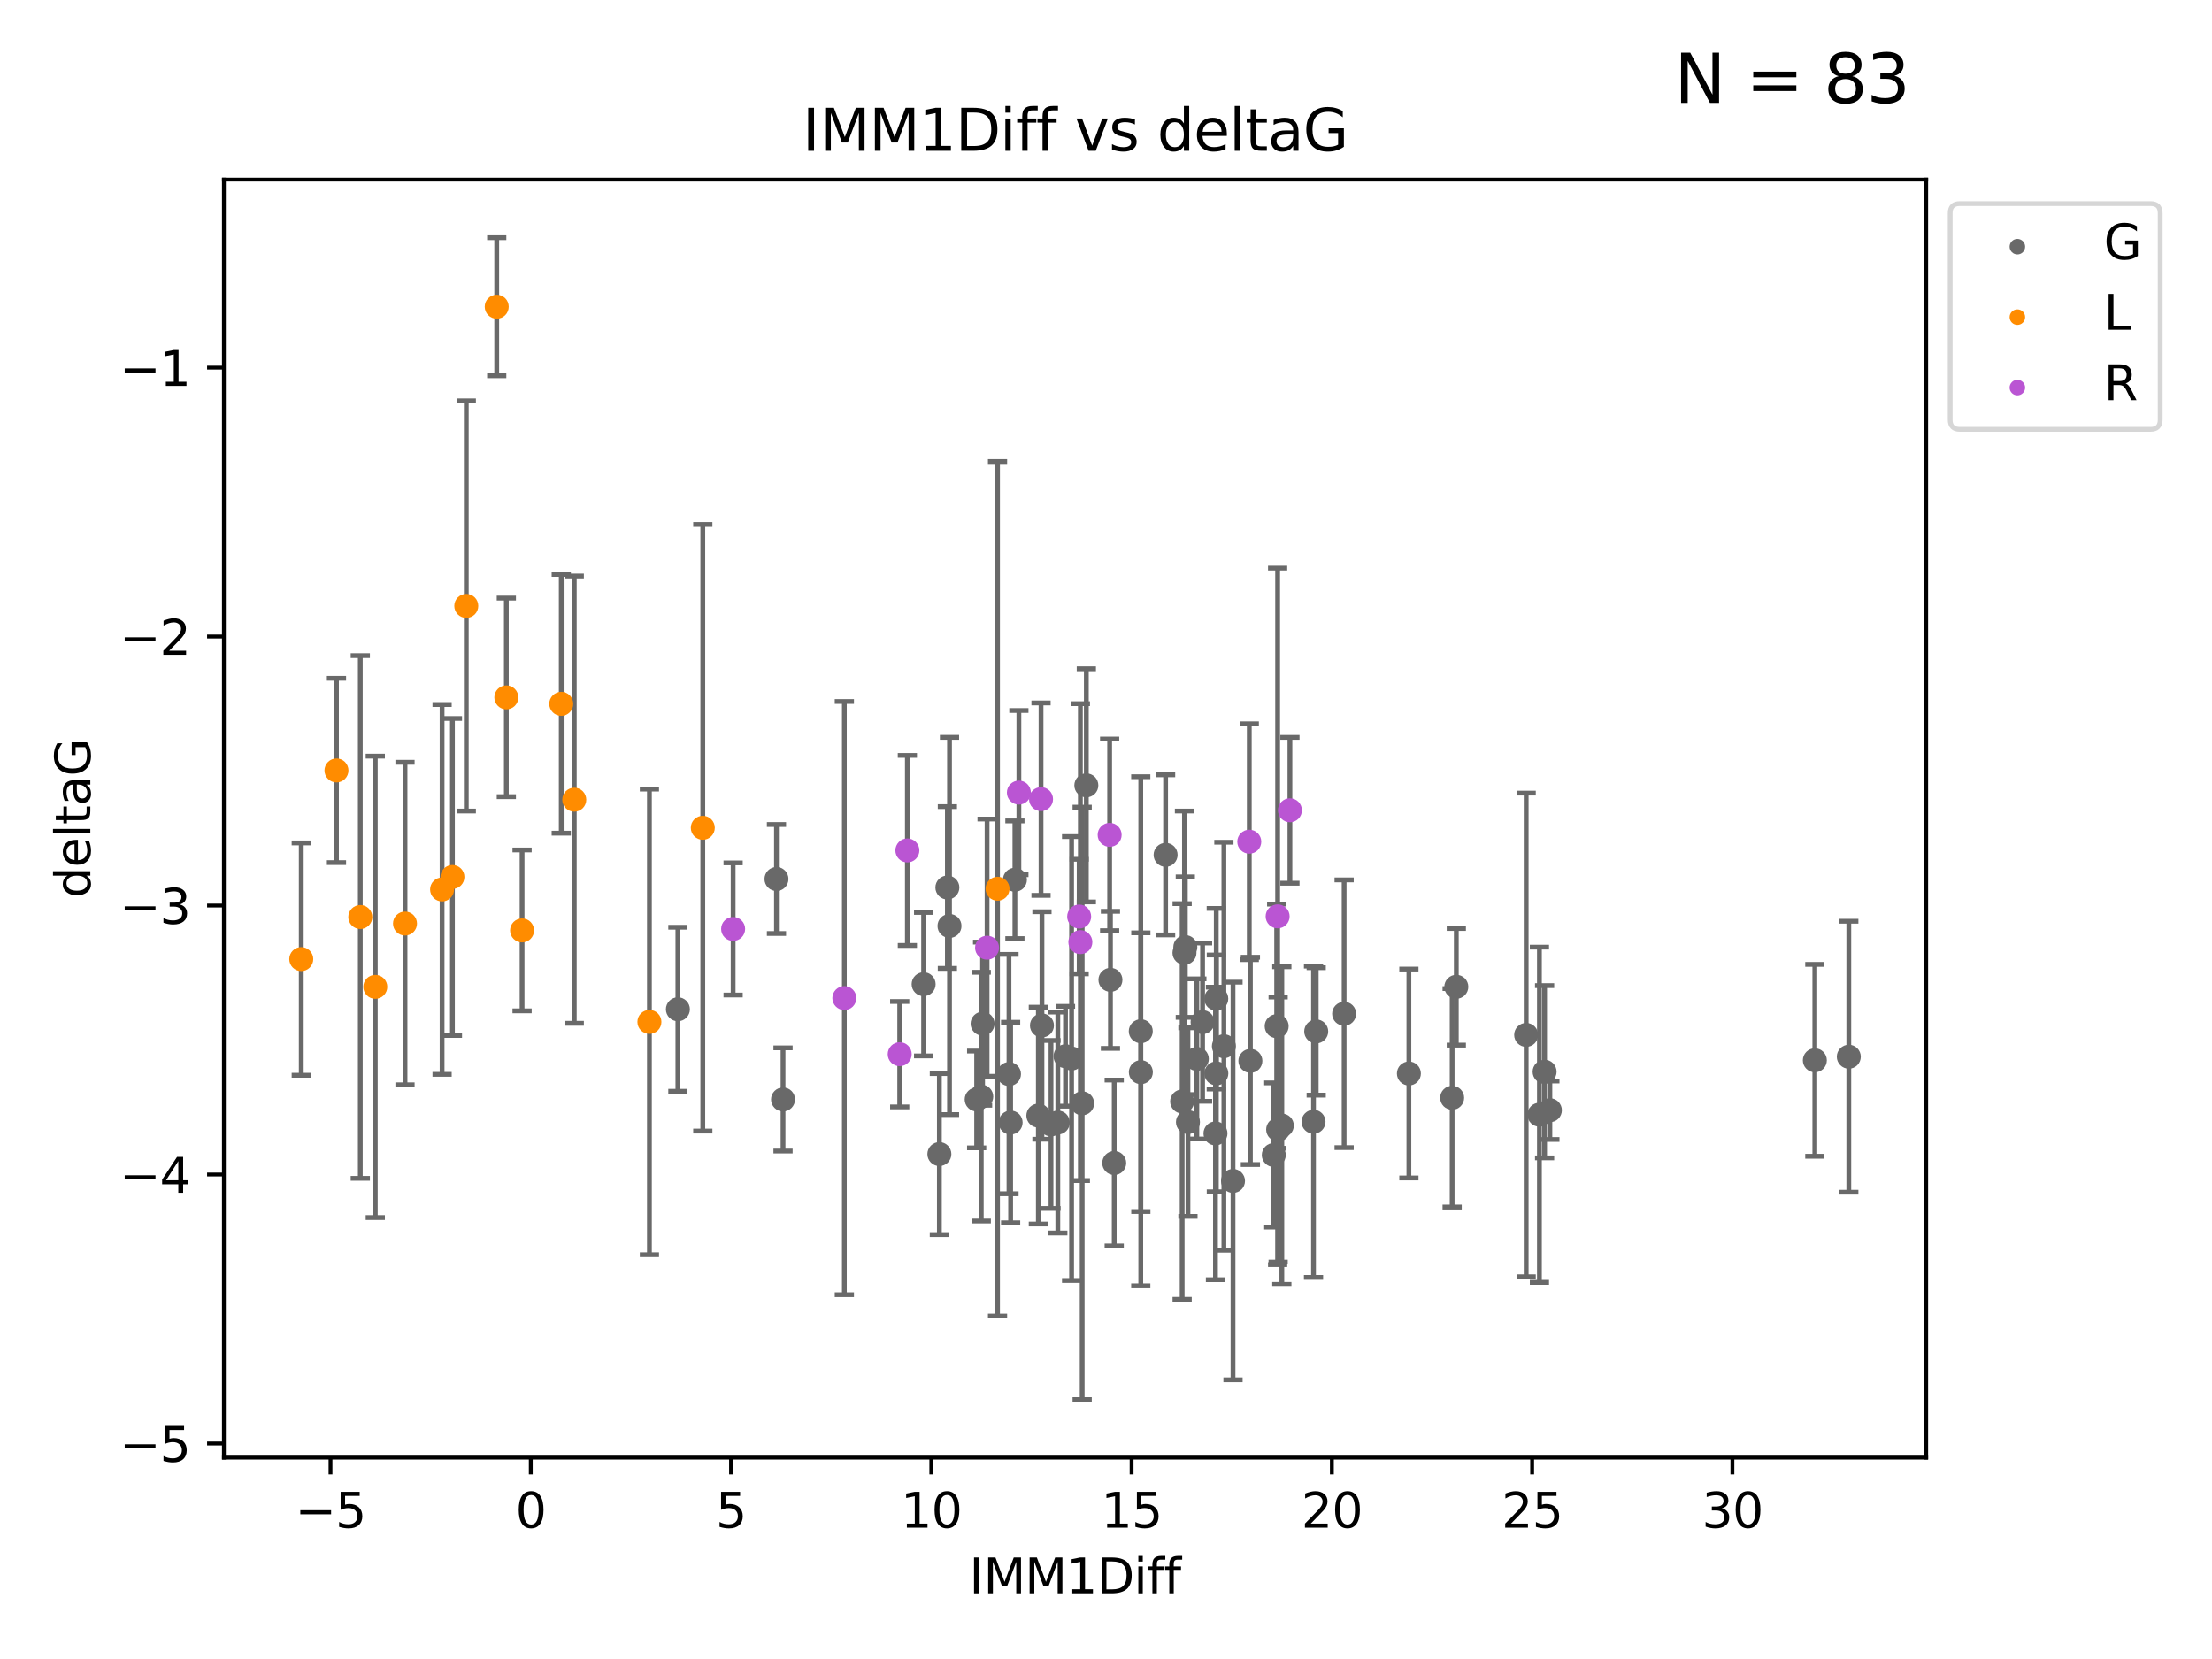 <?xml version="1.0" encoding="utf-8" standalone="no"?>
<!DOCTYPE svg PUBLIC "-//W3C//DTD SVG 1.1//EN"
  "http://www.w3.org/Graphics/SVG/1.1/DTD/svg11.dtd">
<svg xmlns:xlink="http://www.w3.org/1999/xlink" width="460.8pt" height="345.6pt" viewBox="0 0 460.8 345.6" xmlns="http://www.w3.org/2000/svg" version="1.1">
 <defs>
  <style type="text/css">*{stroke-linejoin: round; stroke-linecap: butt}</style>
 </defs>
 <g id="figure_1">
  <g id="patch_1">
   <path d="M 0 345.6 
L 460.8 345.6 
L 460.8 0 
L 0 0 
z
" style="fill: #ffffff"/>
  </g>
  <g id="axes_1">
   <g id="patch_2">
    <path d="M 46.64 303.64 
L 401.26 303.64 
L 401.26 37.411 
L 46.64 37.411 
z
" style="fill: #ffffff"/>
   </g>
   <g id="PathCollection_1">
    <defs>
     <path id="me80f205c9f" d="M 0 1.118 
C 0.297 1.118 0.581 1 0.791 0.791 
C 1 0.581 1.118 0.297 1.118 0 
C 1.118 -0.297 1 -0.581 0.791 -0.791 
C 0.581 -1 0.297 -1.118 0 -1.118 
C -0.297 -1.118 -0.581 -1 -0.791 -0.791 
C -1 -0.581 -1.118 -0.297 -1.118 0 
C -1.118 0.297 -1 0.581 -0.791 0.791 
C -0.581 1 -0.297 1.118 0 1.118 
z
" style="stroke: #696969"/>
    </defs>
    <g clip-path="url(#p597ed20df7)">
     <use xlink:href="#me80f205c9f" x="220.362" y="233.846" style="fill: #696969; stroke: #696969"/>
     <use xlink:href="#me80f205c9f" x="161.753" y="183.113" style="fill: #696969; stroke: #696969"/>
     <use xlink:href="#me80f205c9f" x="163.122" y="229.037" style="fill: #696969; stroke: #696969"/>
     <use xlink:href="#me80f205c9f" x="280.006" y="211.184" style="fill: #696969; stroke: #696969"/>
     <use xlink:href="#me80f205c9f" x="250.518" y="212.929" style="fill: #696969; stroke: #696969"/>
     <use xlink:href="#me80f205c9f" x="195.689" y="240.416" style="fill: #696969; stroke: #696969"/>
     <use xlink:href="#me80f205c9f" x="204.417" y="228.448" style="fill: #696969; stroke: #696969"/>
     <use xlink:href="#me80f205c9f" x="203.457" y="229.036" style="fill: #696969; stroke: #696969"/>
     <use xlink:href="#me80f205c9f" x="274.19" y="214.865" style="fill: #696969; stroke: #696969"/>
     <use xlink:href="#me80f205c9f" x="210.533" y="233.844" style="fill: #696969; stroke: #696969"/>
     <use xlink:href="#me80f205c9f" x="217.058" y="213.627" style="fill: #696969; stroke: #696969"/>
     <use xlink:href="#me80f205c9f" x="273.631" y="233.682" style="fill: #696969; stroke: #696969"/>
     <use xlink:href="#me80f205c9f" x="302.509" y="228.695" style="fill: #696969; stroke: #696969"/>
     <use xlink:href="#me80f205c9f" x="225.435" y="229.844" style="fill: #696969; stroke: #696969"/>
     <use xlink:href="#me80f205c9f" x="254.957" y="217.95" style="fill: #696969; stroke: #696969"/>
     <use xlink:href="#me80f205c9f" x="232.111" y="242.273" style="fill: #696969; stroke: #696969"/>
     <use xlink:href="#me80f205c9f" x="247.472" y="233.75" style="fill: #696969; stroke: #696969"/>
     <use xlink:href="#me80f205c9f" x="218.944" y="234.246" style="fill: #696969; stroke: #696969"/>
     <use xlink:href="#me80f205c9f" x="256.859" y="246.01" style="fill: #696969; stroke: #696969"/>
     <use xlink:href="#me80f205c9f" x="320.691" y="232.214" style="fill: #696969; stroke: #696969"/>
     <use xlink:href="#me80f205c9f" x="266.263" y="235.301" style="fill: #696969; stroke: #696969"/>
     <use xlink:href="#me80f205c9f" x="321.768" y="223.266" style="fill: #696969; stroke: #696969"/>
     <use xlink:href="#me80f205c9f" x="223.232" y="220.509" style="fill: #696969; stroke: #696969"/>
     <use xlink:href="#me80f205c9f" x="253.388" y="223.612" style="fill: #696969; stroke: #696969"/>
     <use xlink:href="#me80f205c9f" x="246.262" y="229.456" style="fill: #696969; stroke: #696969"/>
     <use xlink:href="#me80f205c9f" x="231.326" y="204.12" style="fill: #696969; stroke: #696969"/>
     <use xlink:href="#me80f205c9f" x="260.48" y="221.002" style="fill: #696969; stroke: #696969"/>
     <use xlink:href="#me80f205c9f" x="197.357" y="184.884" style="fill: #696969; stroke: #696969"/>
     <use xlink:href="#me80f205c9f" x="265.353" y="240.608" style="fill: #696969; stroke: #696969"/>
     <use xlink:href="#me80f205c9f" x="211.426" y="183.268" style="fill: #696969; stroke: #696969"/>
     <use xlink:href="#me80f205c9f" x="253.204" y="236.114" style="fill: #696969; stroke: #696969"/>
     <use xlink:href="#me80f205c9f" x="267.03" y="234.473" style="fill: #696969; stroke: #696969"/>
     <use xlink:href="#me80f205c9f" x="293.498" y="223.632" style="fill: #696969; stroke: #696969"/>
     <use xlink:href="#me80f205c9f" x="322.869" y="231.282" style="fill: #696969; stroke: #696969"/>
     <use xlink:href="#me80f205c9f" x="226.303" y="163.605" style="fill: #696969; stroke: #696969"/>
     <use xlink:href="#me80f205c9f" x="204.692" y="213.254" style="fill: #696969; stroke: #696969"/>
     <use xlink:href="#me80f205c9f" x="385.141" y="220.136" style="fill: #696969; stroke: #696969"/>
     <use xlink:href="#me80f205c9f" x="253.371" y="208.052" style="fill: #696969; stroke: #696969"/>
     <use xlink:href="#me80f205c9f" x="221.964" y="220.039" style="fill: #696969; stroke: #696969"/>
     <use xlink:href="#me80f205c9f" x="197.8" y="192.892" style="fill: #696969; stroke: #696969"/>
     <use xlink:href="#me80f205c9f" x="378.065" y="220.882" style="fill: #696969; stroke: #696969"/>
     <use xlink:href="#me80f205c9f" x="303.377" y="205.567" style="fill: #696969; stroke: #696969"/>
     <use xlink:href="#me80f205c9f" x="317.929" y="215.592" style="fill: #696969; stroke: #696969"/>
     <use xlink:href="#me80f205c9f" x="246.746" y="198.489" style="fill: #696969; stroke: #696969"/>
     <use xlink:href="#me80f205c9f" x="237.659" y="223.354" style="fill: #696969; stroke: #696969"/>
     <use xlink:href="#me80f205c9f" x="237.643" y="214.826" style="fill: #696969; stroke: #696969"/>
     <use xlink:href="#me80f205c9f" x="249.324" y="220.591" style="fill: #696969; stroke: #696969"/>
     <use xlink:href="#me80f205c9f" x="242.816" y="178.083" style="fill: #696969; stroke: #696969"/>
     <use xlink:href="#me80f205c9f" x="246.921" y="197.296" style="fill: #696969; stroke: #696969"/>
     <use xlink:href="#me80f205c9f" x="192.409" y="205.024" style="fill: #696969; stroke: #696969"/>
     <use xlink:href="#me80f205c9f" x="210.191" y="223.747" style="fill: #696969; stroke: #696969"/>
     <use xlink:href="#me80f205c9f" x="265.954" y="213.773" style="fill: #696969; stroke: #696969"/>
     <use xlink:href="#me80f205c9f" x="216.307" y="232.399" style="fill: #696969; stroke: #696969"/>
     <use xlink:href="#me80f205c9f" x="141.218" y="210.249" style="fill: #696969; stroke: #696969"/>
    </g>
   </g>
   <g id="PathCollection_2">
    <defs>
     <path id="mc3cf2fe647" d="M 0 1.118 
C 0.297 1.118 0.581 1 0.791 0.791 
C 1 0.581 1.118 0.297 1.118 0 
C 1.118 -0.297 1 -0.581 0.791 -0.791 
C 0.581 -1 0.297 -1.118 0 -1.118 
C -0.297 -1.118 -0.581 -1 -0.791 -0.791 
C -1 -0.581 -1.118 -0.297 -1.118 0 
C -1.118 0.297 -1 0.581 -0.791 0.791 
C -0.581 1 -0.297 1.118 0 1.118 
z
" style="stroke: #ff8c00"/>
    </defs>
    <g clip-path="url(#p597ed20df7)">
     <use xlink:href="#mc3cf2fe647" x="84.37" y="192.39" style="fill: #ff8c00; stroke: #ff8c00"/>
     <use xlink:href="#mc3cf2fe647" x="105.481" y="145.281" style="fill: #ff8c00; stroke: #ff8c00"/>
     <use xlink:href="#mc3cf2fe647" x="119.632" y="166.592" style="fill: #ff8c00; stroke: #ff8c00"/>
     <use xlink:href="#mc3cf2fe647" x="62.759" y="199.797" style="fill: #ff8c00; stroke: #ff8c00"/>
     <use xlink:href="#mc3cf2fe647" x="146.408" y="172.443" style="fill: #ff8c00; stroke: #ff8c00"/>
     <use xlink:href="#mc3cf2fe647" x="92.097" y="185.288" style="fill: #ff8c00; stroke: #ff8c00"/>
     <use xlink:href="#mc3cf2fe647" x="70.094" y="160.5" style="fill: #ff8c00; stroke: #ff8c00"/>
     <use xlink:href="#mc3cf2fe647" x="135.286" y="212.881" style="fill: #ff8c00; stroke: #ff8c00"/>
     <use xlink:href="#mc3cf2fe647" x="78.179" y="205.578" style="fill: #ff8c00; stroke: #ff8c00"/>
     <use xlink:href="#mc3cf2fe647" x="75.058" y="191.029" style="fill: #ff8c00; stroke: #ff8c00"/>
     <use xlink:href="#mc3cf2fe647" x="94.25" y="182.688" style="fill: #ff8c00; stroke: #ff8c00"/>
     <use xlink:href="#mc3cf2fe647" x="108.76" y="193.821" style="fill: #ff8c00; stroke: #ff8c00"/>
     <use xlink:href="#mc3cf2fe647" x="97.137" y="126.227" style="fill: #ff8c00; stroke: #ff8c00"/>
     <use xlink:href="#mc3cf2fe647" x="103.478" y="63.893" style="fill: #ff8c00; stroke: #ff8c00"/>
     <use xlink:href="#mc3cf2fe647" x="207.804" y="185.144" style="fill: #ff8c00; stroke: #ff8c00"/>
     <use xlink:href="#mc3cf2fe647" x="116.921" y="146.625" style="fill: #ff8c00; stroke: #ff8c00"/>
    </g>
   </g>
   <g id="PathCollection_3">
    <defs>
     <path id="m109eaf22f7" d="M 0 1.118 
C 0.297 1.118 0.581 1 0.791 0.791 
C 1 0.581 1.118 0.297 1.118 0 
C 1.118 -0.297 1 -0.581 0.791 -0.791 
C 0.581 -1 0.297 -1.118 0 -1.118 
C -0.297 -1.118 -0.581 -1 -0.791 -0.791 
C -1 -0.581 -1.118 -0.297 -1.118 0 
C -1.118 0.297 -1 0.581 -0.791 0.791 
C -0.581 1 -0.297 1.118 0 1.118 
z
" style="stroke: #ba55d3"/>
    </defs>
    <g clip-path="url(#p597ed20df7)">
     <use xlink:href="#m109eaf22f7" x="175.896" y="207.917" style="fill: #ba55d3; stroke: #ba55d3"/>
     <use xlink:href="#m109eaf22f7" x="216.866" y="166.476" style="fill: #ba55d3; stroke: #ba55d3"/>
     <use xlink:href="#m109eaf22f7" x="152.725" y="193.515" style="fill: #ba55d3; stroke: #ba55d3"/>
     <use xlink:href="#m109eaf22f7" x="205.626" y="197.423" style="fill: #ba55d3; stroke: #ba55d3"/>
     <use xlink:href="#m109eaf22f7" x="212.252" y="165.111" style="fill: #ba55d3; stroke: #ba55d3"/>
     <use xlink:href="#m109eaf22f7" x="189.022" y="177.16" style="fill: #ba55d3; stroke: #ba55d3"/>
     <use xlink:href="#m109eaf22f7" x="224.809" y="190.934" style="fill: #ba55d3; stroke: #ba55d3"/>
     <use xlink:href="#m109eaf22f7" x="231.159" y="173.917" style="fill: #ba55d3; stroke: #ba55d3"/>
     <use xlink:href="#m109eaf22f7" x="225.06" y="196.258" style="fill: #ba55d3; stroke: #ba55d3"/>
     <use xlink:href="#m109eaf22f7" x="266.154" y="190.894" style="fill: #ba55d3; stroke: #ba55d3"/>
     <use xlink:href="#m109eaf22f7" x="187.428" y="219.61" style="fill: #ba55d3; stroke: #ba55d3"/>
     <use xlink:href="#m109eaf22f7" x="268.716" y="168.796" style="fill: #ba55d3; stroke: #ba55d3"/>
     <use xlink:href="#m109eaf22f7" x="260.247" y="175.341" style="fill: #ba55d3; stroke: #ba55d3"/>
    </g>
   </g>
   <g id="matplotlib.axis_1">
    <g id="xtick_1">
     <g id="line2d_1">
      <defs>
       <path id="ma53bacff58" d="M 0 0 
L 0 3.5 
" style="stroke: #000000; stroke-width: 0.8"/>
      </defs>
      <g>
       <use xlink:href="#ma53bacff58" x="68.85" y="303.64" style="stroke: #000000; stroke-width: 0.8"/>
      </g>
     </g>
     <g id="text_1">
      <!-- −5 -->
      <g transform="translate(61.479 318.238)scale(0.1 -0.1)">
       <defs>
        <path id="DejaVuSans-2212" d="M 678 2272 
L 4684 2272 
L 4684 1741 
L 678 1741 
L 678 2272 
z
" transform="scale(0.016)"/>
        <path id="DejaVuSans-35" d="M 691 4666 
L 3169 4666 
L 3169 4134 
L 1269 4134 
L 1269 2991 
Q 1406 3038 1543 3061 
Q 1681 3084 1819 3084 
Q 2600 3084 3056 2656 
Q 3513 2228 3513 1497 
Q 3513 744 3044 326 
Q 2575 -91 1722 -91 
Q 1428 -91 1123 -41 
Q 819 9 494 109 
L 494 744 
Q 775 591 1075 516 
Q 1375 441 1709 441 
Q 2250 441 2565 725 
Q 2881 1009 2881 1497 
Q 2881 1984 2565 2268 
Q 2250 2553 1709 2553 
Q 1456 2553 1204 2497 
Q 953 2441 691 2322 
L 691 4666 
z
" transform="scale(0.016)"/>
       </defs>
       <use xlink:href="#DejaVuSans-2212"/>
       <use xlink:href="#DejaVuSans-35" x="83.789"/>
      </g>
     </g>
    </g>
    <g id="xtick_2">
     <g id="line2d_2">
      <g>
       <use xlink:href="#ma53bacff58" x="110.571" y="303.64" style="stroke: #000000; stroke-width: 0.8"/>
      </g>
     </g>
     <g id="text_2">
      <!-- 0 -->
      <g transform="translate(107.389 318.238)scale(0.1 -0.1)">
       <defs>
        <path id="DejaVuSans-30" d="M 2034 4250 
Q 1547 4250 1301 3770 
Q 1056 3291 1056 2328 
Q 1056 1369 1301 889 
Q 1547 409 2034 409 
Q 2525 409 2770 889 
Q 3016 1369 3016 2328 
Q 3016 3291 2770 3770 
Q 2525 4250 2034 4250 
z
M 2034 4750 
Q 2819 4750 3233 4129 
Q 3647 3509 3647 2328 
Q 3647 1150 3233 529 
Q 2819 -91 2034 -91 
Q 1250 -91 836 529 
Q 422 1150 422 2328 
Q 422 3509 836 4129 
Q 1250 4750 2034 4750 
z
" transform="scale(0.016)"/>
       </defs>
       <use xlink:href="#DejaVuSans-30"/>
      </g>
     </g>
    </g>
    <g id="xtick_3">
     <g id="line2d_3">
      <g>
       <use xlink:href="#ma53bacff58" x="152.291" y="303.64" style="stroke: #000000; stroke-width: 0.8"/>
      </g>
     </g>
     <g id="text_3">
      <!-- 5 -->
      <g transform="translate(149.11 318.238)scale(0.1 -0.1)">
       <use xlink:href="#DejaVuSans-35"/>
      </g>
     </g>
    </g>
    <g id="xtick_4">
     <g id="line2d_4">
      <g>
       <use xlink:href="#ma53bacff58" x="194.011" y="303.64" style="stroke: #000000; stroke-width: 0.8"/>
      </g>
     </g>
     <g id="text_4">
      <!-- 10 -->
      <g transform="translate(187.649 318.238)scale(0.1 -0.1)">
       <defs>
        <path id="DejaVuSans-31" d="M 794 531 
L 1825 531 
L 1825 4091 
L 703 3866 
L 703 4441 
L 1819 4666 
L 2450 4666 
L 2450 531 
L 3481 531 
L 3481 0 
L 794 0 
L 794 531 
z
" transform="scale(0.016)"/>
       </defs>
       <use xlink:href="#DejaVuSans-31"/>
       <use xlink:href="#DejaVuSans-30" x="63.623"/>
      </g>
     </g>
    </g>
    <g id="xtick_5">
     <g id="line2d_5">
      <g>
       <use xlink:href="#ma53bacff58" x="235.732" y="303.64" style="stroke: #000000; stroke-width: 0.8"/>
      </g>
     </g>
     <g id="text_5">
      <!-- 15 -->
      <g transform="translate(229.369 318.238)scale(0.1 -0.1)">
       <use xlink:href="#DejaVuSans-31"/>
       <use xlink:href="#DejaVuSans-35" x="63.623"/>
      </g>
     </g>
    </g>
    <g id="xtick_6">
     <g id="line2d_6">
      <g>
       <use xlink:href="#ma53bacff58" x="277.452" y="303.64" style="stroke: #000000; stroke-width: 0.8"/>
      </g>
     </g>
     <g id="text_6">
      <!-- 20 -->
      <g transform="translate(271.09 318.238)scale(0.1 -0.1)">
       <defs>
        <path id="DejaVuSans-32" d="M 1228 531 
L 3431 531 
L 3431 0 
L 469 0 
L 469 531 
Q 828 903 1448 1529 
Q 2069 2156 2228 2338 
Q 2531 2678 2651 2914 
Q 2772 3150 2772 3378 
Q 2772 3750 2511 3984 
Q 2250 4219 1831 4219 
Q 1534 4219 1204 4116 
Q 875 4013 500 3803 
L 500 4441 
Q 881 4594 1212 4672 
Q 1544 4750 1819 4750 
Q 2544 4750 2975 4387 
Q 3406 4025 3406 3419 
Q 3406 3131 3298 2873 
Q 3191 2616 2906 2266 
Q 2828 2175 2409 1742 
Q 1991 1309 1228 531 
z
" transform="scale(0.016)"/>
       </defs>
       <use xlink:href="#DejaVuSans-32"/>
       <use xlink:href="#DejaVuSans-30" x="63.623"/>
      </g>
     </g>
    </g>
    <g id="xtick_7">
     <g id="line2d_7">
      <g>
       <use xlink:href="#ma53bacff58" x="319.173" y="303.64" style="stroke: #000000; stroke-width: 0.8"/>
      </g>
     </g>
     <g id="text_7">
      <!-- 25 -->
      <g transform="translate(312.81 318.238)scale(0.1 -0.1)">
       <use xlink:href="#DejaVuSans-32"/>
       <use xlink:href="#DejaVuSans-35" x="63.623"/>
      </g>
     </g>
    </g>
    <g id="xtick_8">
     <g id="line2d_8">
      <g>
       <use xlink:href="#ma53bacff58" x="360.893" y="303.64" style="stroke: #000000; stroke-width: 0.8"/>
      </g>
     </g>
     <g id="text_8">
      <!-- 30 -->
      <g transform="translate(354.531 318.238)scale(0.1 -0.1)">
       <defs>
        <path id="DejaVuSans-33" d="M 2597 2516 
Q 3050 2419 3304 2112 
Q 3559 1806 3559 1356 
Q 3559 666 3084 287 
Q 2609 -91 1734 -91 
Q 1441 -91 1130 -33 
Q 819 25 488 141 
L 488 750 
Q 750 597 1062 519 
Q 1375 441 1716 441 
Q 2309 441 2620 675 
Q 2931 909 2931 1356 
Q 2931 1769 2642 2001 
Q 2353 2234 1838 2234 
L 1294 2234 
L 1294 2753 
L 1863 2753 
Q 2328 2753 2575 2939 
Q 2822 3125 2822 3475 
Q 2822 3834 2567 4026 
Q 2313 4219 1838 4219 
Q 1578 4219 1281 4162 
Q 984 4106 628 3988 
L 628 4550 
Q 988 4650 1302 4700 
Q 1616 4750 1894 4750 
Q 2613 4750 3031 4423 
Q 3450 4097 3450 3541 
Q 3450 3153 3228 2886 
Q 3006 2619 2597 2516 
z
" transform="scale(0.016)"/>
       </defs>
       <use xlink:href="#DejaVuSans-33"/>
       <use xlink:href="#DejaVuSans-30" x="63.623"/>
      </g>
     </g>
    </g>
    <g id="text_9">
     <!-- IMM1Diff -->
     <g transform="translate(201.906 331.917)scale(0.1 -0.1)">
      <defs>
       <path id="DejaVuSans-49" d="M 628 4666 
L 1259 4666 
L 1259 0 
L 628 0 
L 628 4666 
z
" transform="scale(0.016)"/>
       <path id="DejaVuSans-4d" d="M 628 4666 
L 1569 4666 
L 2759 1491 
L 3956 4666 
L 4897 4666 
L 4897 0 
L 4281 0 
L 4281 4097 
L 3078 897 
L 2444 897 
L 1241 4097 
L 1241 0 
L 628 0 
L 628 4666 
z
" transform="scale(0.016)"/>
       <path id="DejaVuSans-44" d="M 1259 4147 
L 1259 519 
L 2022 519 
Q 2988 519 3436 956 
Q 3884 1394 3884 2338 
Q 3884 3275 3436 3711 
Q 2988 4147 2022 4147 
L 1259 4147 
z
M 628 4666 
L 1925 4666 
Q 3281 4666 3915 4102 
Q 4550 3538 4550 2338 
Q 4550 1131 3912 565 
Q 3275 0 1925 0 
L 628 0 
L 628 4666 
z
" transform="scale(0.016)"/>
       <path id="DejaVuSans-69" d="M 603 3500 
L 1178 3500 
L 1178 0 
L 603 0 
L 603 3500 
z
M 603 4863 
L 1178 4863 
L 1178 4134 
L 603 4134 
L 603 4863 
z
" transform="scale(0.016)"/>
       <path id="DejaVuSans-66" d="M 2375 4863 
L 2375 4384 
L 1825 4384 
Q 1516 4384 1395 4259 
Q 1275 4134 1275 3809 
L 1275 3500 
L 2222 3500 
L 2222 3053 
L 1275 3053 
L 1275 0 
L 697 0 
L 697 3053 
L 147 3053 
L 147 3500 
L 697 3500 
L 697 3744 
Q 697 4328 969 4595 
Q 1241 4863 1831 4863 
L 2375 4863 
z
" transform="scale(0.016)"/>
      </defs>
      <use xlink:href="#DejaVuSans-49"/>
      <use xlink:href="#DejaVuSans-4d" x="29.492"/>
      <use xlink:href="#DejaVuSans-4d" x="115.771"/>
      <use xlink:href="#DejaVuSans-31" x="202.051"/>
      <use xlink:href="#DejaVuSans-44" x="265.674"/>
      <use xlink:href="#DejaVuSans-69" x="342.676"/>
      <use xlink:href="#DejaVuSans-66" x="370.459"/>
      <use xlink:href="#DejaVuSans-66" x="405.664"/>
     </g>
    </g>
   </g>
   <g id="matplotlib.axis_2">
    <g id="ytick_1">
     <g id="line2d_9">
      <defs>
       <path id="mfc4b46cb85" d="M 0 0 
L -3.5 0 
" style="stroke: #000000; stroke-width: 0.8"/>
      </defs>
      <g>
       <use xlink:href="#mfc4b46cb85" x="46.64" y="300.7" style="stroke: #000000; stroke-width: 0.8"/>
      </g>
     </g>
     <g id="text_10">
      <!-- −5 -->
      <g transform="translate(24.898 304.499)scale(0.1 -0.1)">
       <use xlink:href="#DejaVuSans-2212"/>
       <use xlink:href="#DejaVuSans-35" x="83.789"/>
      </g>
     </g>
    </g>
    <g id="ytick_2">
     <g id="line2d_10">
      <g>
       <use xlink:href="#mfc4b46cb85" x="46.64" y="244.67" style="stroke: #000000; stroke-width: 0.8"/>
      </g>
     </g>
     <g id="text_11">
      <!-- −4 -->
      <g transform="translate(24.898 248.47)scale(0.1 -0.1)">
       <defs>
        <path id="DejaVuSans-34" d="M 2419 4116 
L 825 1625 
L 2419 1625 
L 2419 4116 
z
M 2253 4666 
L 3047 4666 
L 3047 1625 
L 3713 1625 
L 3713 1100 
L 3047 1100 
L 3047 0 
L 2419 0 
L 2419 1100 
L 313 1100 
L 313 1709 
L 2253 4666 
z
" transform="scale(0.016)"/>
       </defs>
       <use xlink:href="#DejaVuSans-2212"/>
       <use xlink:href="#DejaVuSans-34" x="83.789"/>
      </g>
     </g>
    </g>
    <g id="ytick_3">
     <g id="line2d_11">
      <g>
       <use xlink:href="#mfc4b46cb85" x="46.64" y="188.641" style="stroke: #000000; stroke-width: 0.8"/>
      </g>
     </g>
     <g id="text_12">
      <!-- −3 -->
      <g transform="translate(24.898 192.44)scale(0.1 -0.1)">
       <use xlink:href="#DejaVuSans-2212"/>
       <use xlink:href="#DejaVuSans-33" x="83.789"/>
      </g>
     </g>
    </g>
    <g id="ytick_4">
     <g id="line2d_12">
      <g>
       <use xlink:href="#mfc4b46cb85" x="46.64" y="132.612" style="stroke: #000000; stroke-width: 0.8"/>
      </g>
     </g>
     <g id="text_13">
      <!-- −2 -->
      <g transform="translate(24.898 136.411)scale(0.1 -0.1)">
       <use xlink:href="#DejaVuSans-2212"/>
       <use xlink:href="#DejaVuSans-32" x="83.789"/>
      </g>
     </g>
    </g>
    <g id="ytick_5">
     <g id="line2d_13">
      <g>
       <use xlink:href="#mfc4b46cb85" x="46.64" y="76.583" style="stroke: #000000; stroke-width: 0.8"/>
      </g>
     </g>
     <g id="text_14">
      <!-- −1 -->
      <g transform="translate(24.898 80.382)scale(0.1 -0.1)">
       <use xlink:href="#DejaVuSans-2212"/>
       <use xlink:href="#DejaVuSans-31" x="83.789"/>
      </g>
     </g>
    </g>
    <g id="text_15">
     <!-- deltaG -->
     <g transform="translate(18.818 187.064)rotate(-90)scale(0.1 -0.1)">
      <defs>
       <path id="DejaVuSans-64" d="M 2906 2969 
L 2906 4863 
L 3481 4863 
L 3481 0 
L 2906 0 
L 2906 525 
Q 2725 213 2448 61 
Q 2172 -91 1784 -91 
Q 1150 -91 751 415 
Q 353 922 353 1747 
Q 353 2572 751 3078 
Q 1150 3584 1784 3584 
Q 2172 3584 2448 3432 
Q 2725 3281 2906 2969 
z
M 947 1747 
Q 947 1113 1208 752 
Q 1469 391 1925 391 
Q 2381 391 2643 752 
Q 2906 1113 2906 1747 
Q 2906 2381 2643 2742 
Q 2381 3103 1925 3103 
Q 1469 3103 1208 2742 
Q 947 2381 947 1747 
z
" transform="scale(0.016)"/>
       <path id="DejaVuSans-65" d="M 3597 1894 
L 3597 1613 
L 953 1613 
Q 991 1019 1311 708 
Q 1631 397 2203 397 
Q 2534 397 2845 478 
Q 3156 559 3463 722 
L 3463 178 
Q 3153 47 2828 -22 
Q 2503 -91 2169 -91 
Q 1331 -91 842 396 
Q 353 884 353 1716 
Q 353 2575 817 3079 
Q 1281 3584 2069 3584 
Q 2775 3584 3186 3129 
Q 3597 2675 3597 1894 
z
M 3022 2063 
Q 3016 2534 2758 2815 
Q 2500 3097 2075 3097 
Q 1594 3097 1305 2825 
Q 1016 2553 972 2059 
L 3022 2063 
z
" transform="scale(0.016)"/>
       <path id="DejaVuSans-6c" d="M 603 4863 
L 1178 4863 
L 1178 0 
L 603 0 
L 603 4863 
z
" transform="scale(0.016)"/>
       <path id="DejaVuSans-74" d="M 1172 4494 
L 1172 3500 
L 2356 3500 
L 2356 3053 
L 1172 3053 
L 1172 1153 
Q 1172 725 1289 603 
Q 1406 481 1766 481 
L 2356 481 
L 2356 0 
L 1766 0 
Q 1100 0 847 248 
Q 594 497 594 1153 
L 594 3053 
L 172 3053 
L 172 3500 
L 594 3500 
L 594 4494 
L 1172 4494 
z
" transform="scale(0.016)"/>
       <path id="DejaVuSans-61" d="M 2194 1759 
Q 1497 1759 1228 1600 
Q 959 1441 959 1056 
Q 959 750 1161 570 
Q 1363 391 1709 391 
Q 2188 391 2477 730 
Q 2766 1069 2766 1631 
L 2766 1759 
L 2194 1759 
z
M 3341 1997 
L 3341 0 
L 2766 0 
L 2766 531 
Q 2569 213 2275 61 
Q 1981 -91 1556 -91 
Q 1019 -91 701 211 
Q 384 513 384 1019 
Q 384 1609 779 1909 
Q 1175 2209 1959 2209 
L 2766 2209 
L 2766 2266 
Q 2766 2663 2505 2880 
Q 2244 3097 1772 3097 
Q 1472 3097 1187 3025 
Q 903 2953 641 2809 
L 641 3341 
Q 956 3463 1253 3523 
Q 1550 3584 1831 3584 
Q 2591 3584 2966 3190 
Q 3341 2797 3341 1997 
z
" transform="scale(0.016)"/>
       <path id="DejaVuSans-47" d="M 3809 666 
L 3809 1919 
L 2778 1919 
L 2778 2438 
L 4434 2438 
L 4434 434 
Q 4069 175 3628 42 
Q 3188 -91 2688 -91 
Q 1594 -91 976 548 
Q 359 1188 359 2328 
Q 359 3472 976 4111 
Q 1594 4750 2688 4750 
Q 3144 4750 3555 4637 
Q 3966 4525 4313 4306 
L 4313 3634 
Q 3963 3931 3569 4081 
Q 3175 4231 2741 4231 
Q 1884 4231 1454 3753 
Q 1025 3275 1025 2328 
Q 1025 1384 1454 906 
Q 1884 428 2741 428 
Q 3075 428 3337 486 
Q 3600 544 3809 666 
z
" transform="scale(0.016)"/>
      </defs>
      <use xlink:href="#DejaVuSans-64"/>
      <use xlink:href="#DejaVuSans-65" x="63.477"/>
      <use xlink:href="#DejaVuSans-6c" x="125"/>
      <use xlink:href="#DejaVuSans-74" x="152.783"/>
      <use xlink:href="#DejaVuSans-61" x="191.992"/>
      <use xlink:href="#DejaVuSans-47" x="253.271"/>
     </g>
    </g>
   </g>
   <g id="LineCollection_1">
    <path d="M 220.362 256.858 
L 220.362 210.835 
" clip-path="url(#p597ed20df7)" style="fill: none; stroke: #696969"/>
    <path d="M 161.753 194.463 
L 161.753 171.763 
" clip-path="url(#p597ed20df7)" style="fill: none; stroke: #696969"/>
    <path d="M 163.122 239.785 
L 163.122 218.288 
" clip-path="url(#p597ed20df7)" style="fill: none; stroke: #696969"/>
    <path d="M 280.006 239.07 
L 280.006 183.299 
" clip-path="url(#p597ed20df7)" style="fill: none; stroke: #696969"/>
    <path d="M 250.518 229.42 
L 250.518 196.439 
" clip-path="url(#p597ed20df7)" style="fill: none; stroke: #696969"/>
    <path d="M 195.689 257.188 
L 195.689 223.643 
" clip-path="url(#p597ed20df7)" style="fill: none; stroke: #696969"/>
    <path d="M 204.417 254.354 
L 204.417 202.542 
" clip-path="url(#p597ed20df7)" style="fill: none; stroke: #696969"/>
    <path d="M 203.457 239.115 
L 203.457 218.957 
" clip-path="url(#p597ed20df7)" style="fill: none; stroke: #696969"/>
    <path d="M 274.19 228.137 
L 274.19 201.593 
" clip-path="url(#p597ed20df7)" style="fill: none; stroke: #696969"/>
    <path d="M 210.533 254.723 
L 210.533 212.964 
" clip-path="url(#p597ed20df7)" style="fill: none; stroke: #696969"/>
    <path d="M 217.058 237.321 
L 217.058 189.933 
" clip-path="url(#p597ed20df7)" style="fill: none; stroke: #696969"/>
    <path d="M 273.631 266.102 
L 273.631 201.261 
" clip-path="url(#p597ed20df7)" style="fill: none; stroke: #696969"/>
    <path d="M 302.509 251.449 
L 302.509 205.941 
" clip-path="url(#p597ed20df7)" style="fill: none; stroke: #696969"/>
    <path d="M 225.435 291.539 
L 225.435 168.148 
" clip-path="url(#p597ed20df7)" style="fill: none; stroke: #696969"/>
    <path d="M 254.957 260.448 
L 254.957 175.451 
" clip-path="url(#p597ed20df7)" style="fill: none; stroke: #696969"/>
    <path d="M 232.111 259.544 
L 232.111 225.002 
" clip-path="url(#p597ed20df7)" style="fill: none; stroke: #696969"/>
    <path d="M 247.472 253.387 
L 247.472 214.112 
" clip-path="url(#p597ed20df7)" style="fill: none; stroke: #696969"/>
    <path d="M 218.944 251.739 
L 218.944 216.753 
" clip-path="url(#p597ed20df7)" style="fill: none; stroke: #696969"/>
    <path d="M 256.859 287.42 
L 256.859 204.6 
" clip-path="url(#p597ed20df7)" style="fill: none; stroke: #696969"/>
    <path d="M 320.691 267.128 
L 320.691 197.3 
" clip-path="url(#p597ed20df7)" style="fill: none; stroke: #696969"/>
    <path d="M 266.263 262.908 
L 266.263 207.695 
" clip-path="url(#p597ed20df7)" style="fill: none; stroke: #696969"/>
    <path d="M 321.768 241.21 
L 321.768 205.322 
" clip-path="url(#p597ed20df7)" style="fill: none; stroke: #696969"/>
    <path d="M 223.232 266.742 
L 223.232 174.276 
" clip-path="url(#p597ed20df7)" style="fill: none; stroke: #696969"/>
    <path d="M 253.388 248.279 
L 253.388 198.945 
" clip-path="url(#p597ed20df7)" style="fill: none; stroke: #696969"/>
    <path d="M 246.262 270.668 
L 246.262 188.243 
" clip-path="url(#p597ed20df7)" style="fill: none; stroke: #696969"/>
    <path d="M 231.326 218.398 
L 231.326 189.843 
" clip-path="url(#p597ed20df7)" style="fill: none; stroke: #696969"/>
    <path d="M 260.48 242.594 
L 260.48 199.41 
" clip-path="url(#p597ed20df7)" style="fill: none; stroke: #696969"/>
    <path d="M 197.357 201.734 
L 197.357 168.034 
" clip-path="url(#p597ed20df7)" style="fill: none; stroke: #696969"/>
    <path d="M 265.353 255.624 
L 265.353 225.591 
" clip-path="url(#p597ed20df7)" style="fill: none; stroke: #696969"/>
    <path d="M 211.426 195.522 
L 211.426 171.013 
" clip-path="url(#p597ed20df7)" style="fill: none; stroke: #696969"/>
    <path d="M 253.204 266.58 
L 253.204 205.647 
" clip-path="url(#p597ed20df7)" style="fill: none; stroke: #696969"/>
    <path d="M 267.03 267.555 
L 267.03 201.392 
" clip-path="url(#p597ed20df7)" style="fill: none; stroke: #696969"/>
    <path d="M 293.498 245.391 
L 293.498 201.874 
" clip-path="url(#p597ed20df7)" style="fill: none; stroke: #696969"/>
    <path d="M 322.869 237.376 
L 322.869 225.188 
" clip-path="url(#p597ed20df7)" style="fill: none; stroke: #696969"/>
    <path d="M 226.303 187.888 
L 226.303 139.323 
" clip-path="url(#p597ed20df7)" style="fill: none; stroke: #696969"/>
    <path d="M 204.692 230.249 
L 204.692 196.259 
" clip-path="url(#p597ed20df7)" style="fill: none; stroke: #696969"/>
    <path d="M 385.141 248.361 
L 385.141 191.91 
" clip-path="url(#p597ed20df7)" style="fill: none; stroke: #696969"/>
    <path d="M 253.371 226.863 
L 253.371 189.241 
" clip-path="url(#p597ed20df7)" style="fill: none; stroke: #696969"/>
    <path d="M 221.964 230.438 
L 221.964 209.64 
" clip-path="url(#p597ed20df7)" style="fill: none; stroke: #696969"/>
    <path d="M 197.8 232.184 
L 197.8 153.6 
" clip-path="url(#p597ed20df7)" style="fill: none; stroke: #696969"/>
    <path d="M 378.065 240.867 
L 378.065 200.897 
" clip-path="url(#p597ed20df7)" style="fill: none; stroke: #696969"/>
    <path d="M 303.377 217.718 
L 303.377 193.416 
" clip-path="url(#p597ed20df7)" style="fill: none; stroke: #696969"/>
    <path d="M 317.929 265.967 
L 317.929 165.217 
" clip-path="url(#p597ed20df7)" style="fill: none; stroke: #696969"/>
    <path d="M 246.746 228.027 
L 246.746 168.952 
" clip-path="url(#p597ed20df7)" style="fill: none; stroke: #696969"/>
    <path d="M 237.659 252.377 
L 237.659 194.33 
" clip-path="url(#p597ed20df7)" style="fill: none; stroke: #696969"/>
    <path d="M 237.643 267.852 
L 237.643 161.8 
" clip-path="url(#p597ed20df7)" style="fill: none; stroke: #696969"/>
    <path d="M 249.324 237.272 
L 249.324 203.91 
" clip-path="url(#p597ed20df7)" style="fill: none; stroke: #696969"/>
    <path d="M 242.816 194.755 
L 242.816 161.411 
" clip-path="url(#p597ed20df7)" style="fill: none; stroke: #696969"/>
    <path d="M 246.921 211.929 
L 246.921 182.663 
" clip-path="url(#p597ed20df7)" style="fill: none; stroke: #696969"/>
    <path d="M 192.409 219.968 
L 192.409 190.08 
" clip-path="url(#p597ed20df7)" style="fill: none; stroke: #696969"/>
    <path d="M 210.191 248.685 
L 210.191 198.81 
" clip-path="url(#p597ed20df7)" style="fill: none; stroke: #696969"/>
    <path d="M 265.954 239.211 
L 265.954 188.336 
" clip-path="url(#p597ed20df7)" style="fill: none; stroke: #696969"/>
    <path d="M 216.307 254.98 
L 216.307 209.819 
" clip-path="url(#p597ed20df7)" style="fill: none; stroke: #696969"/>
    <path d="M 141.218 227.336 
L 141.218 193.162 
" clip-path="url(#p597ed20df7)" style="fill: none; stroke: #696969"/>
   </g>
   <g id="line2d_14">
    <defs>
     <path id="mac166ce871" d="M 2 0 
L -2 -0 
" style="stroke: #696969"/>
    </defs>
    <g clip-path="url(#p597ed20df7)">
     <use xlink:href="#mac166ce871" x="220.362" y="256.858" style="fill: #696969; stroke: #696969"/>
     <use xlink:href="#mac166ce871" x="161.753" y="194.463" style="fill: #696969; stroke: #696969"/>
     <use xlink:href="#mac166ce871" x="163.122" y="239.785" style="fill: #696969; stroke: #696969"/>
     <use xlink:href="#mac166ce871" x="280.006" y="239.07" style="fill: #696969; stroke: #696969"/>
     <use xlink:href="#mac166ce871" x="250.518" y="229.42" style="fill: #696969; stroke: #696969"/>
     <use xlink:href="#mac166ce871" x="195.689" y="257.188" style="fill: #696969; stroke: #696969"/>
     <use xlink:href="#mac166ce871" x="204.417" y="254.354" style="fill: #696969; stroke: #696969"/>
     <use xlink:href="#mac166ce871" x="203.457" y="239.115" style="fill: #696969; stroke: #696969"/>
     <use xlink:href="#mac166ce871" x="274.19" y="228.137" style="fill: #696969; stroke: #696969"/>
     <use xlink:href="#mac166ce871" x="210.533" y="254.723" style="fill: #696969; stroke: #696969"/>
     <use xlink:href="#mac166ce871" x="217.058" y="237.321" style="fill: #696969; stroke: #696969"/>
     <use xlink:href="#mac166ce871" x="273.631" y="266.102" style="fill: #696969; stroke: #696969"/>
     <use xlink:href="#mac166ce871" x="302.509" y="251.449" style="fill: #696969; stroke: #696969"/>
     <use xlink:href="#mac166ce871" x="225.435" y="291.539" style="fill: #696969; stroke: #696969"/>
     <use xlink:href="#mac166ce871" x="254.957" y="260.448" style="fill: #696969; stroke: #696969"/>
     <use xlink:href="#mac166ce871" x="232.111" y="259.544" style="fill: #696969; stroke: #696969"/>
     <use xlink:href="#mac166ce871" x="247.472" y="253.387" style="fill: #696969; stroke: #696969"/>
     <use xlink:href="#mac166ce871" x="218.944" y="251.739" style="fill: #696969; stroke: #696969"/>
     <use xlink:href="#mac166ce871" x="256.859" y="287.42" style="fill: #696969; stroke: #696969"/>
     <use xlink:href="#mac166ce871" x="320.691" y="267.128" style="fill: #696969; stroke: #696969"/>
     <use xlink:href="#mac166ce871" x="266.263" y="262.908" style="fill: #696969; stroke: #696969"/>
     <use xlink:href="#mac166ce871" x="321.768" y="241.21" style="fill: #696969; stroke: #696969"/>
     <use xlink:href="#mac166ce871" x="223.232" y="266.742" style="fill: #696969; stroke: #696969"/>
     <use xlink:href="#mac166ce871" x="253.388" y="248.279" style="fill: #696969; stroke: #696969"/>
     <use xlink:href="#mac166ce871" x="246.262" y="270.668" style="fill: #696969; stroke: #696969"/>
     <use xlink:href="#mac166ce871" x="231.326" y="218.398" style="fill: #696969; stroke: #696969"/>
     <use xlink:href="#mac166ce871" x="260.48" y="242.594" style="fill: #696969; stroke: #696969"/>
     <use xlink:href="#mac166ce871" x="197.357" y="201.734" style="fill: #696969; stroke: #696969"/>
     <use xlink:href="#mac166ce871" x="265.353" y="255.624" style="fill: #696969; stroke: #696969"/>
     <use xlink:href="#mac166ce871" x="211.426" y="195.522" style="fill: #696969; stroke: #696969"/>
     <use xlink:href="#mac166ce871" x="253.204" y="266.58" style="fill: #696969; stroke: #696969"/>
     <use xlink:href="#mac166ce871" x="267.03" y="267.555" style="fill: #696969; stroke: #696969"/>
     <use xlink:href="#mac166ce871" x="293.498" y="245.391" style="fill: #696969; stroke: #696969"/>
     <use xlink:href="#mac166ce871" x="322.869" y="237.376" style="fill: #696969; stroke: #696969"/>
     <use xlink:href="#mac166ce871" x="226.303" y="187.888" style="fill: #696969; stroke: #696969"/>
     <use xlink:href="#mac166ce871" x="204.692" y="230.249" style="fill: #696969; stroke: #696969"/>
     <use xlink:href="#mac166ce871" x="385.141" y="248.361" style="fill: #696969; stroke: #696969"/>
     <use xlink:href="#mac166ce871" x="253.371" y="226.863" style="fill: #696969; stroke: #696969"/>
     <use xlink:href="#mac166ce871" x="221.964" y="230.438" style="fill: #696969; stroke: #696969"/>
     <use xlink:href="#mac166ce871" x="197.8" y="232.184" style="fill: #696969; stroke: #696969"/>
     <use xlink:href="#mac166ce871" x="378.065" y="240.867" style="fill: #696969; stroke: #696969"/>
     <use xlink:href="#mac166ce871" x="303.377" y="217.718" style="fill: #696969; stroke: #696969"/>
     <use xlink:href="#mac166ce871" x="317.929" y="265.967" style="fill: #696969; stroke: #696969"/>
     <use xlink:href="#mac166ce871" x="246.746" y="228.027" style="fill: #696969; stroke: #696969"/>
     <use xlink:href="#mac166ce871" x="237.659" y="252.377" style="fill: #696969; stroke: #696969"/>
     <use xlink:href="#mac166ce871" x="237.643" y="267.852" style="fill: #696969; stroke: #696969"/>
     <use xlink:href="#mac166ce871" x="249.324" y="237.272" style="fill: #696969; stroke: #696969"/>
     <use xlink:href="#mac166ce871" x="242.816" y="194.755" style="fill: #696969; stroke: #696969"/>
     <use xlink:href="#mac166ce871" x="246.921" y="211.929" style="fill: #696969; stroke: #696969"/>
     <use xlink:href="#mac166ce871" x="192.409" y="219.968" style="fill: #696969; stroke: #696969"/>
     <use xlink:href="#mac166ce871" x="210.191" y="248.685" style="fill: #696969; stroke: #696969"/>
     <use xlink:href="#mac166ce871" x="265.954" y="239.211" style="fill: #696969; stroke: #696969"/>
     <use xlink:href="#mac166ce871" x="216.307" y="254.98" style="fill: #696969; stroke: #696969"/>
     <use xlink:href="#mac166ce871" x="141.218" y="227.336" style="fill: #696969; stroke: #696969"/>
    </g>
   </g>
   <g id="line2d_15">
    <g clip-path="url(#p597ed20df7)">
     <use xlink:href="#mac166ce871" x="220.362" y="210.835" style="fill: #696969; stroke: #696969"/>
     <use xlink:href="#mac166ce871" x="161.753" y="171.763" style="fill: #696969; stroke: #696969"/>
     <use xlink:href="#mac166ce871" x="163.122" y="218.288" style="fill: #696969; stroke: #696969"/>
     <use xlink:href="#mac166ce871" x="280.006" y="183.299" style="fill: #696969; stroke: #696969"/>
     <use xlink:href="#mac166ce871" x="250.518" y="196.439" style="fill: #696969; stroke: #696969"/>
     <use xlink:href="#mac166ce871" x="195.689" y="223.643" style="fill: #696969; stroke: #696969"/>
     <use xlink:href="#mac166ce871" x="204.417" y="202.542" style="fill: #696969; stroke: #696969"/>
     <use xlink:href="#mac166ce871" x="203.457" y="218.957" style="fill: #696969; stroke: #696969"/>
     <use xlink:href="#mac166ce871" x="274.19" y="201.593" style="fill: #696969; stroke: #696969"/>
     <use xlink:href="#mac166ce871" x="210.533" y="212.964" style="fill: #696969; stroke: #696969"/>
     <use xlink:href="#mac166ce871" x="217.058" y="189.933" style="fill: #696969; stroke: #696969"/>
     <use xlink:href="#mac166ce871" x="273.631" y="201.261" style="fill: #696969; stroke: #696969"/>
     <use xlink:href="#mac166ce871" x="302.509" y="205.941" style="fill: #696969; stroke: #696969"/>
     <use xlink:href="#mac166ce871" x="225.435" y="168.148" style="fill: #696969; stroke: #696969"/>
     <use xlink:href="#mac166ce871" x="254.957" y="175.451" style="fill: #696969; stroke: #696969"/>
     <use xlink:href="#mac166ce871" x="232.111" y="225.002" style="fill: #696969; stroke: #696969"/>
     <use xlink:href="#mac166ce871" x="247.472" y="214.112" style="fill: #696969; stroke: #696969"/>
     <use xlink:href="#mac166ce871" x="218.944" y="216.753" style="fill: #696969; stroke: #696969"/>
     <use xlink:href="#mac166ce871" x="256.859" y="204.6" style="fill: #696969; stroke: #696969"/>
     <use xlink:href="#mac166ce871" x="320.691" y="197.3" style="fill: #696969; stroke: #696969"/>
     <use xlink:href="#mac166ce871" x="266.263" y="207.695" style="fill: #696969; stroke: #696969"/>
     <use xlink:href="#mac166ce871" x="321.768" y="205.322" style="fill: #696969; stroke: #696969"/>
     <use xlink:href="#mac166ce871" x="223.232" y="174.276" style="fill: #696969; stroke: #696969"/>
     <use xlink:href="#mac166ce871" x="253.388" y="198.945" style="fill: #696969; stroke: #696969"/>
     <use xlink:href="#mac166ce871" x="246.262" y="188.243" style="fill: #696969; stroke: #696969"/>
     <use xlink:href="#mac166ce871" x="231.326" y="189.843" style="fill: #696969; stroke: #696969"/>
     <use xlink:href="#mac166ce871" x="260.48" y="199.41" style="fill: #696969; stroke: #696969"/>
     <use xlink:href="#mac166ce871" x="197.357" y="168.034" style="fill: #696969; stroke: #696969"/>
     <use xlink:href="#mac166ce871" x="265.353" y="225.591" style="fill: #696969; stroke: #696969"/>
     <use xlink:href="#mac166ce871" x="211.426" y="171.013" style="fill: #696969; stroke: #696969"/>
     <use xlink:href="#mac166ce871" x="253.204" y="205.647" style="fill: #696969; stroke: #696969"/>
     <use xlink:href="#mac166ce871" x="267.03" y="201.392" style="fill: #696969; stroke: #696969"/>
     <use xlink:href="#mac166ce871" x="293.498" y="201.874" style="fill: #696969; stroke: #696969"/>
     <use xlink:href="#mac166ce871" x="322.869" y="225.188" style="fill: #696969; stroke: #696969"/>
     <use xlink:href="#mac166ce871" x="226.303" y="139.323" style="fill: #696969; stroke: #696969"/>
     <use xlink:href="#mac166ce871" x="204.692" y="196.259" style="fill: #696969; stroke: #696969"/>
     <use xlink:href="#mac166ce871" x="385.141" y="191.91" style="fill: #696969; stroke: #696969"/>
     <use xlink:href="#mac166ce871" x="253.371" y="189.241" style="fill: #696969; stroke: #696969"/>
     <use xlink:href="#mac166ce871" x="221.964" y="209.64" style="fill: #696969; stroke: #696969"/>
     <use xlink:href="#mac166ce871" x="197.8" y="153.6" style="fill: #696969; stroke: #696969"/>
     <use xlink:href="#mac166ce871" x="378.065" y="200.897" style="fill: #696969; stroke: #696969"/>
     <use xlink:href="#mac166ce871" x="303.377" y="193.416" style="fill: #696969; stroke: #696969"/>
     <use xlink:href="#mac166ce871" x="317.929" y="165.217" style="fill: #696969; stroke: #696969"/>
     <use xlink:href="#mac166ce871" x="246.746" y="168.952" style="fill: #696969; stroke: #696969"/>
     <use xlink:href="#mac166ce871" x="237.659" y="194.33" style="fill: #696969; stroke: #696969"/>
     <use xlink:href="#mac166ce871" x="237.643" y="161.8" style="fill: #696969; stroke: #696969"/>
     <use xlink:href="#mac166ce871" x="249.324" y="203.91" style="fill: #696969; stroke: #696969"/>
     <use xlink:href="#mac166ce871" x="242.816" y="161.411" style="fill: #696969; stroke: #696969"/>
     <use xlink:href="#mac166ce871" x="246.921" y="182.663" style="fill: #696969; stroke: #696969"/>
     <use xlink:href="#mac166ce871" x="192.409" y="190.08" style="fill: #696969; stroke: #696969"/>
     <use xlink:href="#mac166ce871" x="210.191" y="198.81" style="fill: #696969; stroke: #696969"/>
     <use xlink:href="#mac166ce871" x="265.954" y="188.336" style="fill: #696969; stroke: #696969"/>
     <use xlink:href="#mac166ce871" x="216.307" y="209.819" style="fill: #696969; stroke: #696969"/>
     <use xlink:href="#mac166ce871" x="141.218" y="193.162" style="fill: #696969; stroke: #696969"/>
    </g>
   </g>
   <g id="LineCollection_2">
    <path d="M 84.37 225.982 
L 84.37 158.798 
" clip-path="url(#p597ed20df7)" style="fill: none; stroke: #696969"/>
    <path d="M 105.481 165.961 
L 105.481 124.6 
" clip-path="url(#p597ed20df7)" style="fill: none; stroke: #696969"/>
    <path d="M 119.632 213.171 
L 119.632 120.013 
" clip-path="url(#p597ed20df7)" style="fill: none; stroke: #696969"/>
    <path d="M 62.759 223.999 
L 62.759 175.595 
" clip-path="url(#p597ed20df7)" style="fill: none; stroke: #696969"/>
    <path d="M 146.408 235.622 
L 146.408 109.265 
" clip-path="url(#p597ed20df7)" style="fill: none; stroke: #696969"/>
    <path d="M 92.097 223.807 
L 92.097 146.77 
" clip-path="url(#p597ed20df7)" style="fill: none; stroke: #696969"/>
    <path d="M 70.094 179.695 
L 70.094 141.305 
" clip-path="url(#p597ed20df7)" style="fill: none; stroke: #696969"/>
    <path d="M 135.286 261.383 
L 135.286 164.378 
" clip-path="url(#p597ed20df7)" style="fill: none; stroke: #696969"/>
    <path d="M 78.179 253.637 
L 78.179 157.52 
" clip-path="url(#p597ed20df7)" style="fill: none; stroke: #696969"/>
    <path d="M 75.058 245.474 
L 75.058 136.584 
" clip-path="url(#p597ed20df7)" style="fill: none; stroke: #696969"/>
    <path d="M 94.25 215.704 
L 94.25 149.671 
" clip-path="url(#p597ed20df7)" style="fill: none; stroke: #696969"/>
    <path d="M 108.76 210.581 
L 108.76 177.061 
" clip-path="url(#p597ed20df7)" style="fill: none; stroke: #696969"/>
    <path d="M 97.137 168.955 
L 97.137 83.499 
" clip-path="url(#p597ed20df7)" style="fill: none; stroke: #696969"/>
    <path d="M 103.478 78.274 
L 103.478 49.513 
" clip-path="url(#p597ed20df7)" style="fill: none; stroke: #696969"/>
    <path d="M 207.804 274.137 
L 207.804 96.15 
" clip-path="url(#p597ed20df7)" style="fill: none; stroke: #696969"/>
    <path d="M 116.921 173.567 
L 116.921 119.682 
" clip-path="url(#p597ed20df7)" style="fill: none; stroke: #696969"/>
   </g>
   <g id="line2d_16">
    <g clip-path="url(#p597ed20df7)">
     <use xlink:href="#mac166ce871" x="84.37" y="225.982" style="fill: #696969; stroke: #696969"/>
     <use xlink:href="#mac166ce871" x="105.481" y="165.961" style="fill: #696969; stroke: #696969"/>
     <use xlink:href="#mac166ce871" x="119.632" y="213.171" style="fill: #696969; stroke: #696969"/>
     <use xlink:href="#mac166ce871" x="62.759" y="223.999" style="fill: #696969; stroke: #696969"/>
     <use xlink:href="#mac166ce871" x="146.408" y="235.622" style="fill: #696969; stroke: #696969"/>
     <use xlink:href="#mac166ce871" x="92.097" y="223.807" style="fill: #696969; stroke: #696969"/>
     <use xlink:href="#mac166ce871" x="70.094" y="179.695" style="fill: #696969; stroke: #696969"/>
     <use xlink:href="#mac166ce871" x="135.286" y="261.383" style="fill: #696969; stroke: #696969"/>
     <use xlink:href="#mac166ce871" x="78.179" y="253.637" style="fill: #696969; stroke: #696969"/>
     <use xlink:href="#mac166ce871" x="75.058" y="245.474" style="fill: #696969; stroke: #696969"/>
     <use xlink:href="#mac166ce871" x="94.25" y="215.704" style="fill: #696969; stroke: #696969"/>
     <use xlink:href="#mac166ce871" x="108.76" y="210.581" style="fill: #696969; stroke: #696969"/>
     <use xlink:href="#mac166ce871" x="97.137" y="168.955" style="fill: #696969; stroke: #696969"/>
     <use xlink:href="#mac166ce871" x="103.478" y="78.274" style="fill: #696969; stroke: #696969"/>
     <use xlink:href="#mac166ce871" x="207.804" y="274.137" style="fill: #696969; stroke: #696969"/>
     <use xlink:href="#mac166ce871" x="116.921" y="173.567" style="fill: #696969; stroke: #696969"/>
    </g>
   </g>
   <g id="line2d_17">
    <g clip-path="url(#p597ed20df7)">
     <use xlink:href="#mac166ce871" x="84.37" y="158.798" style="fill: #696969; stroke: #696969"/>
     <use xlink:href="#mac166ce871" x="105.481" y="124.6" style="fill: #696969; stroke: #696969"/>
     <use xlink:href="#mac166ce871" x="119.632" y="120.013" style="fill: #696969; stroke: #696969"/>
     <use xlink:href="#mac166ce871" x="62.759" y="175.595" style="fill: #696969; stroke: #696969"/>
     <use xlink:href="#mac166ce871" x="146.408" y="109.265" style="fill: #696969; stroke: #696969"/>
     <use xlink:href="#mac166ce871" x="92.097" y="146.77" style="fill: #696969; stroke: #696969"/>
     <use xlink:href="#mac166ce871" x="70.094" y="141.305" style="fill: #696969; stroke: #696969"/>
     <use xlink:href="#mac166ce871" x="135.286" y="164.378" style="fill: #696969; stroke: #696969"/>
     <use xlink:href="#mac166ce871" x="78.179" y="157.52" style="fill: #696969; stroke: #696969"/>
     <use xlink:href="#mac166ce871" x="75.058" y="136.584" style="fill: #696969; stroke: #696969"/>
     <use xlink:href="#mac166ce871" x="94.25" y="149.671" style="fill: #696969; stroke: #696969"/>
     <use xlink:href="#mac166ce871" x="108.76" y="177.061" style="fill: #696969; stroke: #696969"/>
     <use xlink:href="#mac166ce871" x="97.137" y="83.499" style="fill: #696969; stroke: #696969"/>
     <use xlink:href="#mac166ce871" x="103.478" y="49.513" style="fill: #696969; stroke: #696969"/>
     <use xlink:href="#mac166ce871" x="207.804" y="96.15" style="fill: #696969; stroke: #696969"/>
     <use xlink:href="#mac166ce871" x="116.921" y="119.682" style="fill: #696969; stroke: #696969"/>
    </g>
   </g>
   <g id="LineCollection_3">
    <path d="M 175.896 269.7 
L 175.896 146.134 
" clip-path="url(#p597ed20df7)" style="fill: none; stroke: #696969"/>
    <path d="M 216.866 186.518 
L 216.866 146.435 
" clip-path="url(#p597ed20df7)" style="fill: none; stroke: #696969"/>
    <path d="M 152.725 207.279 
L 152.725 179.751 
" clip-path="url(#p597ed20df7)" style="fill: none; stroke: #696969"/>
    <path d="M 205.626 224.22 
L 205.626 170.625 
" clip-path="url(#p597ed20df7)" style="fill: none; stroke: #696969"/>
    <path d="M 212.252 182.206 
L 212.252 148.016 
" clip-path="url(#p597ed20df7)" style="fill: none; stroke: #696969"/>
    <path d="M 189.022 196.952 
L 189.022 157.369 
" clip-path="url(#p597ed20df7)" style="fill: none; stroke: #696969"/>
    <path d="M 224.809 202.861 
L 224.809 179.008 
" clip-path="url(#p597ed20df7)" style="fill: none; stroke: #696969"/>
    <path d="M 231.159 193.878 
L 231.159 153.955 
" clip-path="url(#p597ed20df7)" style="fill: none; stroke: #696969"/>
    <path d="M 225.06 245.931 
L 225.06 146.586 
" clip-path="url(#p597ed20df7)" style="fill: none; stroke: #696969"/>
    <path d="M 266.154 263.438 
L 266.154 118.351 
" clip-path="url(#p597ed20df7)" style="fill: none; stroke: #696969"/>
    <path d="M 187.428 230.593 
L 187.428 208.628 
" clip-path="url(#p597ed20df7)" style="fill: none; stroke: #696969"/>
    <path d="M 268.716 183.989 
L 268.716 153.603 
" clip-path="url(#p597ed20df7)" style="fill: none; stroke: #696969"/>
    <path d="M 260.247 199.906 
L 260.247 150.776 
" clip-path="url(#p597ed20df7)" style="fill: none; stroke: #696969"/>
   </g>
   <g id="line2d_18">
    <g clip-path="url(#p597ed20df7)">
     <use xlink:href="#mac166ce871" x="175.896" y="269.7" style="fill: #696969; stroke: #696969"/>
     <use xlink:href="#mac166ce871" x="216.866" y="186.518" style="fill: #696969; stroke: #696969"/>
     <use xlink:href="#mac166ce871" x="152.725" y="207.279" style="fill: #696969; stroke: #696969"/>
     <use xlink:href="#mac166ce871" x="205.626" y="224.22" style="fill: #696969; stroke: #696969"/>
     <use xlink:href="#mac166ce871" x="212.252" y="182.206" style="fill: #696969; stroke: #696969"/>
     <use xlink:href="#mac166ce871" x="189.022" y="196.952" style="fill: #696969; stroke: #696969"/>
     <use xlink:href="#mac166ce871" x="224.809" y="202.861" style="fill: #696969; stroke: #696969"/>
     <use xlink:href="#mac166ce871" x="231.159" y="193.878" style="fill: #696969; stroke: #696969"/>
     <use xlink:href="#mac166ce871" x="225.06" y="245.931" style="fill: #696969; stroke: #696969"/>
     <use xlink:href="#mac166ce871" x="266.154" y="263.438" style="fill: #696969; stroke: #696969"/>
     <use xlink:href="#mac166ce871" x="187.428" y="230.593" style="fill: #696969; stroke: #696969"/>
     <use xlink:href="#mac166ce871" x="268.716" y="183.989" style="fill: #696969; stroke: #696969"/>
     <use xlink:href="#mac166ce871" x="260.247" y="199.906" style="fill: #696969; stroke: #696969"/>
    </g>
   </g>
   <g id="line2d_19">
    <g clip-path="url(#p597ed20df7)">
     <use xlink:href="#mac166ce871" x="175.896" y="146.134" style="fill: #696969; stroke: #696969"/>
     <use xlink:href="#mac166ce871" x="216.866" y="146.435" style="fill: #696969; stroke: #696969"/>
     <use xlink:href="#mac166ce871" x="152.725" y="179.751" style="fill: #696969; stroke: #696969"/>
     <use xlink:href="#mac166ce871" x="205.626" y="170.625" style="fill: #696969; stroke: #696969"/>
     <use xlink:href="#mac166ce871" x="212.252" y="148.016" style="fill: #696969; stroke: #696969"/>
     <use xlink:href="#mac166ce871" x="189.022" y="157.369" style="fill: #696969; stroke: #696969"/>
     <use xlink:href="#mac166ce871" x="224.809" y="179.008" style="fill: #696969; stroke: #696969"/>
     <use xlink:href="#mac166ce871" x="231.159" y="153.955" style="fill: #696969; stroke: #696969"/>
     <use xlink:href="#mac166ce871" x="225.06" y="146.586" style="fill: #696969; stroke: #696969"/>
     <use xlink:href="#mac166ce871" x="266.154" y="118.351" style="fill: #696969; stroke: #696969"/>
     <use xlink:href="#mac166ce871" x="187.428" y="208.628" style="fill: #696969; stroke: #696969"/>
     <use xlink:href="#mac166ce871" x="268.716" y="153.603" style="fill: #696969; stroke: #696969"/>
     <use xlink:href="#mac166ce871" x="260.247" y="150.776" style="fill: #696969; stroke: #696969"/>
    </g>
   </g>
   <g id="line2d_20">
    <defs>
     <path id="mf5f7625828" d="M 0 2 
C 0.53 2 1.039 1.789 1.414 1.414 
C 1.789 1.039 2 0.53 2 0 
C 2 -0.53 1.789 -1.039 1.414 -1.414 
C 1.039 -1.789 0.53 -2 0 -2 
C -0.53 -2 -1.039 -1.789 -1.414 -1.414 
C -1.789 -1.039 -2 -0.53 -2 0 
C -2 0.53 -1.789 1.039 -1.414 1.414 
C -1.039 1.789 -0.53 2 0 2 
z
" style="stroke: #696969"/>
    </defs>
    <g clip-path="url(#p597ed20df7)">
     <use xlink:href="#mf5f7625828" x="220.362" y="233.846" style="fill: #696969; stroke: #696969"/>
     <use xlink:href="#mf5f7625828" x="161.753" y="183.113" style="fill: #696969; stroke: #696969"/>
     <use xlink:href="#mf5f7625828" x="163.122" y="229.037" style="fill: #696969; stroke: #696969"/>
     <use xlink:href="#mf5f7625828" x="280.006" y="211.184" style="fill: #696969; stroke: #696969"/>
     <use xlink:href="#mf5f7625828" x="250.518" y="212.929" style="fill: #696969; stroke: #696969"/>
     <use xlink:href="#mf5f7625828" x="195.689" y="240.416" style="fill: #696969; stroke: #696969"/>
     <use xlink:href="#mf5f7625828" x="204.417" y="228.448" style="fill: #696969; stroke: #696969"/>
     <use xlink:href="#mf5f7625828" x="203.457" y="229.036" style="fill: #696969; stroke: #696969"/>
     <use xlink:href="#mf5f7625828" x="274.19" y="214.865" style="fill: #696969; stroke: #696969"/>
     <use xlink:href="#mf5f7625828" x="210.533" y="233.844" style="fill: #696969; stroke: #696969"/>
     <use xlink:href="#mf5f7625828" x="217.058" y="213.627" style="fill: #696969; stroke: #696969"/>
     <use xlink:href="#mf5f7625828" x="273.631" y="233.682" style="fill: #696969; stroke: #696969"/>
     <use xlink:href="#mf5f7625828" x="302.509" y="228.695" style="fill: #696969; stroke: #696969"/>
     <use xlink:href="#mf5f7625828" x="225.435" y="229.844" style="fill: #696969; stroke: #696969"/>
     <use xlink:href="#mf5f7625828" x="254.957" y="217.95" style="fill: #696969; stroke: #696969"/>
     <use xlink:href="#mf5f7625828" x="232.111" y="242.273" style="fill: #696969; stroke: #696969"/>
     <use xlink:href="#mf5f7625828" x="247.472" y="233.75" style="fill: #696969; stroke: #696969"/>
     <use xlink:href="#mf5f7625828" x="218.944" y="234.246" style="fill: #696969; stroke: #696969"/>
     <use xlink:href="#mf5f7625828" x="256.859" y="246.01" style="fill: #696969; stroke: #696969"/>
     <use xlink:href="#mf5f7625828" x="320.691" y="232.214" style="fill: #696969; stroke: #696969"/>
     <use xlink:href="#mf5f7625828" x="266.263" y="235.301" style="fill: #696969; stroke: #696969"/>
     <use xlink:href="#mf5f7625828" x="321.768" y="223.266" style="fill: #696969; stroke: #696969"/>
     <use xlink:href="#mf5f7625828" x="223.232" y="220.509" style="fill: #696969; stroke: #696969"/>
     <use xlink:href="#mf5f7625828" x="253.388" y="223.612" style="fill: #696969; stroke: #696969"/>
     <use xlink:href="#mf5f7625828" x="246.262" y="229.456" style="fill: #696969; stroke: #696969"/>
     <use xlink:href="#mf5f7625828" x="231.326" y="204.12" style="fill: #696969; stroke: #696969"/>
     <use xlink:href="#mf5f7625828" x="260.48" y="221.002" style="fill: #696969; stroke: #696969"/>
     <use xlink:href="#mf5f7625828" x="197.357" y="184.884" style="fill: #696969; stroke: #696969"/>
     <use xlink:href="#mf5f7625828" x="265.353" y="240.608" style="fill: #696969; stroke: #696969"/>
     <use xlink:href="#mf5f7625828" x="211.426" y="183.268" style="fill: #696969; stroke: #696969"/>
     <use xlink:href="#mf5f7625828" x="253.204" y="236.114" style="fill: #696969; stroke: #696969"/>
     <use xlink:href="#mf5f7625828" x="267.03" y="234.473" style="fill: #696969; stroke: #696969"/>
     <use xlink:href="#mf5f7625828" x="293.498" y="223.632" style="fill: #696969; stroke: #696969"/>
     <use xlink:href="#mf5f7625828" x="322.869" y="231.282" style="fill: #696969; stroke: #696969"/>
     <use xlink:href="#mf5f7625828" x="226.303" y="163.605" style="fill: #696969; stroke: #696969"/>
     <use xlink:href="#mf5f7625828" x="204.692" y="213.254" style="fill: #696969; stroke: #696969"/>
     <use xlink:href="#mf5f7625828" x="385.141" y="220.136" style="fill: #696969; stroke: #696969"/>
     <use xlink:href="#mf5f7625828" x="253.371" y="208.052" style="fill: #696969; stroke: #696969"/>
     <use xlink:href="#mf5f7625828" x="221.964" y="220.039" style="fill: #696969; stroke: #696969"/>
     <use xlink:href="#mf5f7625828" x="197.8" y="192.892" style="fill: #696969; stroke: #696969"/>
     <use xlink:href="#mf5f7625828" x="378.065" y="220.882" style="fill: #696969; stroke: #696969"/>
     <use xlink:href="#mf5f7625828" x="303.377" y="205.567" style="fill: #696969; stroke: #696969"/>
     <use xlink:href="#mf5f7625828" x="317.929" y="215.592" style="fill: #696969; stroke: #696969"/>
     <use xlink:href="#mf5f7625828" x="246.746" y="198.489" style="fill: #696969; stroke: #696969"/>
     <use xlink:href="#mf5f7625828" x="237.659" y="223.354" style="fill: #696969; stroke: #696969"/>
     <use xlink:href="#mf5f7625828" x="237.643" y="214.826" style="fill: #696969; stroke: #696969"/>
     <use xlink:href="#mf5f7625828" x="249.324" y="220.591" style="fill: #696969; stroke: #696969"/>
     <use xlink:href="#mf5f7625828" x="242.816" y="178.083" style="fill: #696969; stroke: #696969"/>
     <use xlink:href="#mf5f7625828" x="246.921" y="197.296" style="fill: #696969; stroke: #696969"/>
     <use xlink:href="#mf5f7625828" x="192.409" y="205.024" style="fill: #696969; stroke: #696969"/>
     <use xlink:href="#mf5f7625828" x="210.191" y="223.747" style="fill: #696969; stroke: #696969"/>
     <use xlink:href="#mf5f7625828" x="265.954" y="213.773" style="fill: #696969; stroke: #696969"/>
     <use xlink:href="#mf5f7625828" x="216.307" y="232.399" style="fill: #696969; stroke: #696969"/>
     <use xlink:href="#mf5f7625828" x="141.218" y="210.249" style="fill: #696969; stroke: #696969"/>
    </g>
   </g>
   <g id="line2d_21">
    <defs>
     <path id="mecabb10ec2" d="M 0 2 
C 0.53 2 1.039 1.789 1.414 1.414 
C 1.789 1.039 2 0.53 2 0 
C 2 -0.53 1.789 -1.039 1.414 -1.414 
C 1.039 -1.789 0.53 -2 0 -2 
C -0.53 -2 -1.039 -1.789 -1.414 -1.414 
C -1.789 -1.039 -2 -0.53 -2 0 
C -2 0.53 -1.789 1.039 -1.414 1.414 
C -1.039 1.789 -0.53 2 0 2 
z
" style="stroke: #ff8c00"/>
    </defs>
    <g clip-path="url(#p597ed20df7)">
     <use xlink:href="#mecabb10ec2" x="84.37" y="192.39" style="fill: #ff8c00; stroke: #ff8c00"/>
     <use xlink:href="#mecabb10ec2" x="105.481" y="145.281" style="fill: #ff8c00; stroke: #ff8c00"/>
     <use xlink:href="#mecabb10ec2" x="119.632" y="166.592" style="fill: #ff8c00; stroke: #ff8c00"/>
     <use xlink:href="#mecabb10ec2" x="62.759" y="199.797" style="fill: #ff8c00; stroke: #ff8c00"/>
     <use xlink:href="#mecabb10ec2" x="146.408" y="172.443" style="fill: #ff8c00; stroke: #ff8c00"/>
     <use xlink:href="#mecabb10ec2" x="92.097" y="185.288" style="fill: #ff8c00; stroke: #ff8c00"/>
     <use xlink:href="#mecabb10ec2" x="70.094" y="160.5" style="fill: #ff8c00; stroke: #ff8c00"/>
     <use xlink:href="#mecabb10ec2" x="135.286" y="212.881" style="fill: #ff8c00; stroke: #ff8c00"/>
     <use xlink:href="#mecabb10ec2" x="78.179" y="205.578" style="fill: #ff8c00; stroke: #ff8c00"/>
     <use xlink:href="#mecabb10ec2" x="75.058" y="191.029" style="fill: #ff8c00; stroke: #ff8c00"/>
     <use xlink:href="#mecabb10ec2" x="94.25" y="182.688" style="fill: #ff8c00; stroke: #ff8c00"/>
     <use xlink:href="#mecabb10ec2" x="108.76" y="193.821" style="fill: #ff8c00; stroke: #ff8c00"/>
     <use xlink:href="#mecabb10ec2" x="97.137" y="126.227" style="fill: #ff8c00; stroke: #ff8c00"/>
     <use xlink:href="#mecabb10ec2" x="103.478" y="63.893" style="fill: #ff8c00; stroke: #ff8c00"/>
     <use xlink:href="#mecabb10ec2" x="207.804" y="185.144" style="fill: #ff8c00; stroke: #ff8c00"/>
     <use xlink:href="#mecabb10ec2" x="116.921" y="146.625" style="fill: #ff8c00; stroke: #ff8c00"/>
    </g>
   </g>
   <g id="line2d_22">
    <defs>
     <path id="m3d96ad088d" d="M 0 2 
C 0.53 2 1.039 1.789 1.414 1.414 
C 1.789 1.039 2 0.53 2 0 
C 2 -0.53 1.789 -1.039 1.414 -1.414 
C 1.039 -1.789 0.53 -2 0 -2 
C -0.53 -2 -1.039 -1.789 -1.414 -1.414 
C -1.789 -1.039 -2 -0.53 -2 0 
C -2 0.53 -1.789 1.039 -1.414 1.414 
C -1.039 1.789 -0.53 2 0 2 
z
" style="stroke: #ba55d3"/>
    </defs>
    <g clip-path="url(#p597ed20df7)">
     <use xlink:href="#m3d96ad088d" x="175.896" y="207.917" style="fill: #ba55d3; stroke: #ba55d3"/>
     <use xlink:href="#m3d96ad088d" x="216.866" y="166.476" style="fill: #ba55d3; stroke: #ba55d3"/>
     <use xlink:href="#m3d96ad088d" x="152.725" y="193.515" style="fill: #ba55d3; stroke: #ba55d3"/>
     <use xlink:href="#m3d96ad088d" x="205.626" y="197.423" style="fill: #ba55d3; stroke: #ba55d3"/>
     <use xlink:href="#m3d96ad088d" x="212.252" y="165.111" style="fill: #ba55d3; stroke: #ba55d3"/>
     <use xlink:href="#m3d96ad088d" x="189.022" y="177.16" style="fill: #ba55d3; stroke: #ba55d3"/>
     <use xlink:href="#m3d96ad088d" x="224.809" y="190.934" style="fill: #ba55d3; stroke: #ba55d3"/>
     <use xlink:href="#m3d96ad088d" x="231.159" y="173.917" style="fill: #ba55d3; stroke: #ba55d3"/>
     <use xlink:href="#m3d96ad088d" x="225.06" y="196.258" style="fill: #ba55d3; stroke: #ba55d3"/>
     <use xlink:href="#m3d96ad088d" x="266.154" y="190.894" style="fill: #ba55d3; stroke: #ba55d3"/>
     <use xlink:href="#m3d96ad088d" x="187.428" y="219.61" style="fill: #ba55d3; stroke: #ba55d3"/>
     <use xlink:href="#m3d96ad088d" x="268.716" y="168.796" style="fill: #ba55d3; stroke: #ba55d3"/>
     <use xlink:href="#m3d96ad088d" x="260.247" y="175.341" style="fill: #ba55d3; stroke: #ba55d3"/>
    </g>
   </g>
   <g id="patch_3">
    <path d="M 46.64 303.64 
L 46.64 37.411 
" style="fill: none; stroke: #000000; stroke-width: 0.8; stroke-linejoin: miter; stroke-linecap: square"/>
   </g>
   <g id="patch_4">
    <path d="M 401.26 303.64 
L 401.26 37.411 
" style="fill: none; stroke: #000000; stroke-width: 0.8; stroke-linejoin: miter; stroke-linecap: square"/>
   </g>
   <g id="patch_5">
    <path d="M 46.64 303.64 
L 401.26 303.64 
" style="fill: none; stroke: #000000; stroke-width: 0.8; stroke-linejoin: miter; stroke-linecap: square"/>
   </g>
   <g id="patch_6">
    <path d="M 46.64 37.411 
L 401.26 37.411 
" style="fill: none; stroke: #000000; stroke-width: 0.8; stroke-linejoin: miter; stroke-linecap: square"/>
   </g>
   <g id="text_16">
    <!-- N = 83 -->
    <g transform="translate(348.795 21.426)scale(0.14 -0.14)">
     <defs>
      <path id="DejaVuSans-4e" d="M 628 4666 
L 1478 4666 
L 3547 763 
L 3547 4666 
L 4159 4666 
L 4159 0 
L 3309 0 
L 1241 3903 
L 1241 0 
L 628 0 
L 628 4666 
z
" transform="scale(0.016)"/>
      <path id="DejaVuSans-20" transform="scale(0.016)"/>
      <path id="DejaVuSans-3d" d="M 678 2906 
L 4684 2906 
L 4684 2381 
L 678 2381 
L 678 2906 
z
M 678 1631 
L 4684 1631 
L 4684 1100 
L 678 1100 
L 678 1631 
z
" transform="scale(0.016)"/>
      <path id="DejaVuSans-38" d="M 2034 2216 
Q 1584 2216 1326 1975 
Q 1069 1734 1069 1313 
Q 1069 891 1326 650 
Q 1584 409 2034 409 
Q 2484 409 2743 651 
Q 3003 894 3003 1313 
Q 3003 1734 2745 1975 
Q 2488 2216 2034 2216 
z
M 1403 2484 
Q 997 2584 770 2862 
Q 544 3141 544 3541 
Q 544 4100 942 4425 
Q 1341 4750 2034 4750 
Q 2731 4750 3128 4425 
Q 3525 4100 3525 3541 
Q 3525 3141 3298 2862 
Q 3072 2584 2669 2484 
Q 3125 2378 3379 2068 
Q 3634 1759 3634 1313 
Q 3634 634 3220 271 
Q 2806 -91 2034 -91 
Q 1263 -91 848 271 
Q 434 634 434 1313 
Q 434 1759 690 2068 
Q 947 2378 1403 2484 
z
M 1172 3481 
Q 1172 3119 1398 2916 
Q 1625 2713 2034 2713 
Q 2441 2713 2670 2916 
Q 2900 3119 2900 3481 
Q 2900 3844 2670 4047 
Q 2441 4250 2034 4250 
Q 1625 4250 1398 4047 
Q 1172 3844 1172 3481 
z
" transform="scale(0.016)"/>
     </defs>
     <use xlink:href="#DejaVuSans-4e"/>
     <use xlink:href="#DejaVuSans-20" x="74.805"/>
     <use xlink:href="#DejaVuSans-3d" x="106.592"/>
     <use xlink:href="#DejaVuSans-20" x="190.381"/>
     <use xlink:href="#DejaVuSans-38" x="222.168"/>
     <use xlink:href="#DejaVuSans-33" x="285.791"/>
    </g>
   </g>
   <g id="text_17">
    <!-- IMM1Diff vs deltaG -->
    <g transform="translate(167.161 31.411)scale(0.12 -0.12)">
     <defs>
      <path id="DejaVuSans-76" d="M 191 3500 
L 800 3500 
L 1894 563 
L 2988 3500 
L 3597 3500 
L 2284 0 
L 1503 0 
L 191 3500 
z
" transform="scale(0.016)"/>
      <path id="DejaVuSans-73" d="M 2834 3397 
L 2834 2853 
Q 2591 2978 2328 3040 
Q 2066 3103 1784 3103 
Q 1356 3103 1142 2972 
Q 928 2841 928 2578 
Q 928 2378 1081 2264 
Q 1234 2150 1697 2047 
L 1894 2003 
Q 2506 1872 2764 1633 
Q 3022 1394 3022 966 
Q 3022 478 2636 193 
Q 2250 -91 1575 -91 
Q 1294 -91 989 -36 
Q 684 19 347 128 
L 347 722 
Q 666 556 975 473 
Q 1284 391 1588 391 
Q 1994 391 2212 530 
Q 2431 669 2431 922 
Q 2431 1156 2273 1281 
Q 2116 1406 1581 1522 
L 1381 1569 
Q 847 1681 609 1914 
Q 372 2147 372 2553 
Q 372 3047 722 3315 
Q 1072 3584 1716 3584 
Q 2034 3584 2315 3537 
Q 2597 3491 2834 3397 
z
" transform="scale(0.016)"/>
     </defs>
     <use xlink:href="#DejaVuSans-49"/>
     <use xlink:href="#DejaVuSans-4d" x="29.492"/>
     <use xlink:href="#DejaVuSans-4d" x="115.771"/>
     <use xlink:href="#DejaVuSans-31" x="202.051"/>
     <use xlink:href="#DejaVuSans-44" x="265.674"/>
     <use xlink:href="#DejaVuSans-69" x="342.676"/>
     <use xlink:href="#DejaVuSans-66" x="370.459"/>
     <use xlink:href="#DejaVuSans-66" x="405.664"/>
     <use xlink:href="#DejaVuSans-20" x="440.869"/>
     <use xlink:href="#DejaVuSans-76" x="472.656"/>
     <use xlink:href="#DejaVuSans-73" x="531.836"/>
     <use xlink:href="#DejaVuSans-20" x="583.936"/>
     <use xlink:href="#DejaVuSans-64" x="615.723"/>
     <use xlink:href="#DejaVuSans-65" x="679.199"/>
     <use xlink:href="#DejaVuSans-6c" x="740.723"/>
     <use xlink:href="#DejaVuSans-74" x="768.506"/>
     <use xlink:href="#DejaVuSans-61" x="807.715"/>
     <use xlink:href="#DejaVuSans-47" x="868.994"/>
    </g>
   </g>
   <g id="legend_1">
    <g id="patch_7">
     <path d="M 408.26 89.446 
L 448.008 89.446 
Q 450.008 89.446 450.008 87.446 
L 450.008 44.411 
Q 450.008 42.411 448.008 42.411 
L 408.26 42.411 
Q 406.26 42.411 406.26 44.411 
L 406.26 87.446 
Q 406.26 89.446 408.26 89.446 
z
" style="fill: #ffffff; opacity: 0.8; stroke: #cccccc; stroke-linejoin: miter"/>
    </g>
    <g id="PathCollection_4">
     <g>
      <use xlink:href="#me80f205c9f" x="420.26" y="51.385" style="fill: #696969; stroke: #696969"/>
     </g>
    </g>
    <g id="text_18">
     <!-- G -->
     <g transform="translate(438.26 54.01)scale(0.1 -0.1)">
      <use xlink:href="#DejaVuSans-47"/>
     </g>
    </g>
    <g id="PathCollection_5">
     <g>
      <use xlink:href="#mc3cf2fe647" x="420.26" y="66.063" style="fill: #ff8c00; stroke: #ff8c00"/>
     </g>
    </g>
    <g id="text_19">
     <!-- L -->
     <g transform="translate(438.26 68.688)scale(0.1 -0.1)">
      <defs>
       <path id="DejaVuSans-4c" d="M 628 4666 
L 1259 4666 
L 1259 531 
L 3531 531 
L 3531 0 
L 628 0 
L 628 4666 
z
" transform="scale(0.016)"/>
      </defs>
      <use xlink:href="#DejaVuSans-4c"/>
     </g>
    </g>
    <g id="PathCollection_6">
     <g>
      <use xlink:href="#m109eaf22f7" x="420.26" y="80.741" style="fill: #ba55d3; stroke: #ba55d3"/>
     </g>
    </g>
    <g id="text_20">
     <!-- R -->
     <g transform="translate(438.26 83.366)scale(0.1 -0.1)">
      <defs>
       <path id="DejaVuSans-52" d="M 2841 2188 
Q 3044 2119 3236 1894 
Q 3428 1669 3622 1275 
L 4263 0 
L 3584 0 
L 2988 1197 
Q 2756 1666 2539 1819 
Q 2322 1972 1947 1972 
L 1259 1972 
L 1259 0 
L 628 0 
L 628 4666 
L 2053 4666 
Q 2853 4666 3247 4331 
Q 3641 3997 3641 3322 
Q 3641 2881 3436 2590 
Q 3231 2300 2841 2188 
z
M 1259 4147 
L 1259 2491 
L 2053 2491 
Q 2509 2491 2742 2702 
Q 2975 2913 2975 3322 
Q 2975 3731 2742 3939 
Q 2509 4147 2053 4147 
L 1259 4147 
z
" transform="scale(0.016)"/>
      </defs>
      <use xlink:href="#DejaVuSans-52"/>
     </g>
    </g>
   </g>
  </g>
 </g>
 <defs>
  <clipPath id="p597ed20df7">
   <rect x="46.64" y="37.411" width="354.62" height="266.229"/>
  </clipPath>
 </defs>
</svg>
